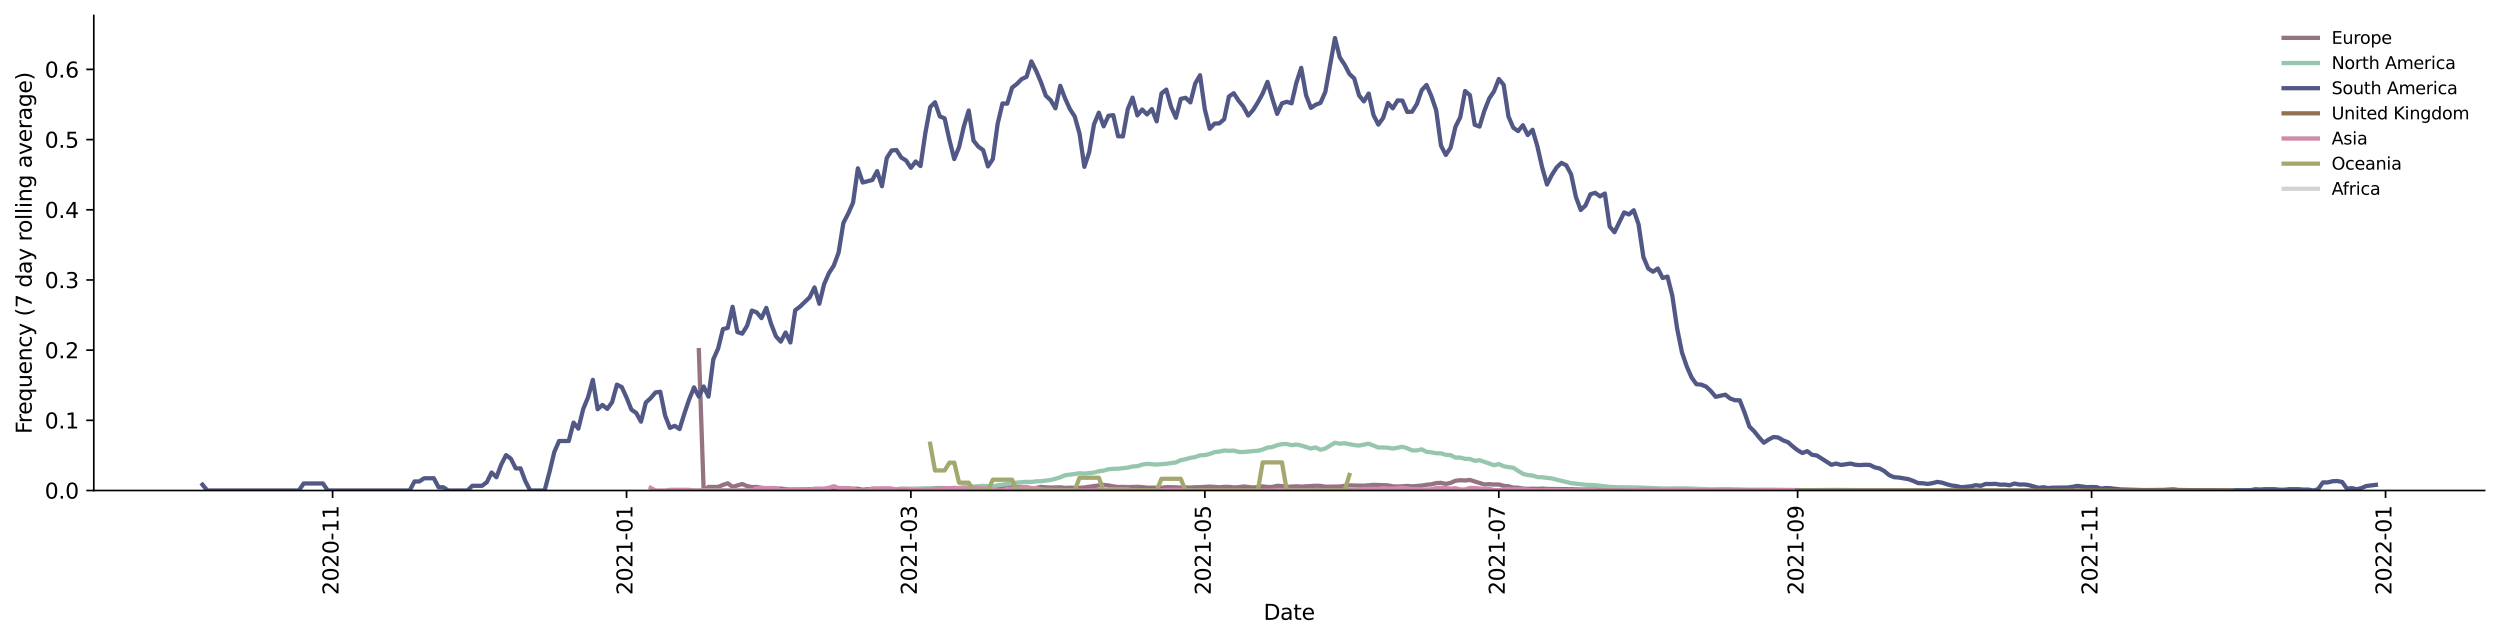 <?xml version="1.0" encoding="utf-8" standalone="no"?>
<!DOCTYPE svg PUBLIC "-//W3C//DTD SVG 1.1//EN"
  "http://www.w3.org/Graphics/SVG/1.1/DTD/svg11.dtd">
<svg height="298.621pt" version="1.1" viewBox="0 0 1166.981 298.621" width="1166.981pt" xmlns="http://www.w3.org/2000/svg" xmlns:xlink="http://www.w3.org/1999/xlink">
 <defs>
  <style type="text/css">*{stroke-linecap:butt;stroke-linejoin:round;}</style>
 </defs>
 <g id="figure_1">
  <g id="patch_1">
   <path d="M 0 298.621 
L 1166.981 298.621 
L 1166.981 0 
L 0 0 
z
" style="fill:#ffffff;"/>
  </g>
  <g id="axes_1">
   <g id="patch_2">
    <path d="M 43.781 228.96 
L 1159.781 228.96 
L 1159.781 7.2 
L 43.781 7.2 
z
" style="fill:#ffffff;"/>
   </g>
   <g id="matplotlib.axis_1">
    <g id="xtick_1">
     <g id="line2d_1">
      <defs>
       <path d="M 0 0 
L 0 3.5 
" id="m715b132fa5" style="stroke:#000000;stroke-width:0.8;"/>
      </defs>
      <g>
       <use style="stroke:#000000;stroke-width:0.8;" x="155.246" xlink:href="#m715b132fa5" y="228.96"/>
      </g>
     </g>
     <g id="text_1">
      <!-- 2020-11 -->
      <g transform="translate(158.006 277.743)rotate(-90)scale(0.1 -0.1)">
       <defs>
        <path d="M 1228 531 
L 3431 531 
L 3431 0 
L 469 0 
L 469 531 
Q 828 903 1448 1529 
Q 2069 2156 2228 2338 
Q 2531 2678 2651 2914 
Q 2772 3150 2772 3378 
Q 2772 3750 2511 3984 
Q 2250 4219 1831 4219 
Q 1534 4219 1204 4116 
Q 875 4013 500 3803 
L 500 4441 
Q 881 4594 1212 4672 
Q 1544 4750 1819 4750 
Q 2544 4750 2975 4387 
Q 3406 4025 3406 3419 
Q 3406 3131 3298 2873 
Q 3191 2616 2906 2266 
Q 2828 2175 2409 1742 
Q 1991 1309 1228 531 
z
" id="DejaVuSans-32" transform="scale(0.016)"/>
        <path d="M 2034 4250 
Q 1547 4250 1301 3770 
Q 1056 3291 1056 2328 
Q 1056 1369 1301 889 
Q 1547 409 2034 409 
Q 2525 409 2770 889 
Q 3016 1369 3016 2328 
Q 3016 3291 2770 3770 
Q 2525 4250 2034 4250 
z
M 2034 4750 
Q 2819 4750 3233 4129 
Q 3647 3509 3647 2328 
Q 3647 1150 3233 529 
Q 2819 -91 2034 -91 
Q 1250 -91 836 529 
Q 422 1150 422 2328 
Q 422 3509 836 4129 
Q 1250 4750 2034 4750 
z
" id="DejaVuSans-30" transform="scale(0.016)"/>
        <path d="M 313 2009 
L 1997 2009 
L 1997 1497 
L 313 1497 
L 313 2009 
z
" id="DejaVuSans-2d" transform="scale(0.016)"/>
        <path d="M 794 531 
L 1825 531 
L 1825 4091 
L 703 3866 
L 703 4441 
L 1819 4666 
L 2450 4666 
L 2450 531 
L 3481 531 
L 3481 0 
L 794 0 
L 794 531 
z
" id="DejaVuSans-31" transform="scale(0.016)"/>
       </defs>
       <use xlink:href="#DejaVuSans-32"/>
       <use x="63.623" xlink:href="#DejaVuSans-30"/>
       <use x="127.246" xlink:href="#DejaVuSans-32"/>
       <use x="190.869" xlink:href="#DejaVuSans-30"/>
       <use x="254.492" xlink:href="#DejaVuSans-2d"/>
       <use x="290.576" xlink:href="#DejaVuSans-31"/>
       <use x="354.199" xlink:href="#DejaVuSans-31"/>
      </g>
     </g>
    </g>
    <g id="xtick_2">
     <g id="line2d_2">
      <g>
       <use style="stroke:#000000;stroke-width:0.8;" x="292.469" xlink:href="#m715b132fa5" y="228.96"/>
      </g>
     </g>
     <g id="text_2">
      <!-- 2021-01 -->
      <g transform="translate(295.228 277.743)rotate(-90)scale(0.1 -0.1)">
       <use xlink:href="#DejaVuSans-32"/>
       <use x="63.623" xlink:href="#DejaVuSans-30"/>
       <use x="127.246" xlink:href="#DejaVuSans-32"/>
       <use x="190.869" xlink:href="#DejaVuSans-31"/>
       <use x="254.492" xlink:href="#DejaVuSans-2d"/>
       <use x="290.576" xlink:href="#DejaVuSans-30"/>
       <use x="354.199" xlink:href="#DejaVuSans-31"/>
      </g>
     </g>
    </g>
    <g id="xtick_3">
     <g id="line2d_3">
      <g>
       <use style="stroke:#000000;stroke-width:0.8;" x="425.192" xlink:href="#m715b132fa5" y="228.96"/>
      </g>
     </g>
     <g id="text_3">
      <!-- 2021-03 -->
      <g transform="translate(427.951 277.743)rotate(-90)scale(0.1 -0.1)">
       <defs>
        <path d="M 2597 2516 
Q 3050 2419 3304 2112 
Q 3559 1806 3559 1356 
Q 3559 666 3084 287 
Q 2609 -91 1734 -91 
Q 1441 -91 1130 -33 
Q 819 25 488 141 
L 488 750 
Q 750 597 1062 519 
Q 1375 441 1716 441 
Q 2309 441 2620 675 
Q 2931 909 2931 1356 
Q 2931 1769 2642 2001 
Q 2353 2234 1838 2234 
L 1294 2234 
L 1294 2753 
L 1863 2753 
Q 2328 2753 2575 2939 
Q 2822 3125 2822 3475 
Q 2822 3834 2567 4026 
Q 2313 4219 1838 4219 
Q 1578 4219 1281 4162 
Q 984 4106 628 3988 
L 628 4550 
Q 988 4650 1302 4700 
Q 1616 4750 1894 4750 
Q 2613 4750 3031 4423 
Q 3450 4097 3450 3541 
Q 3450 3153 3228 2886 
Q 3006 2619 2597 2516 
z
" id="DejaVuSans-33" transform="scale(0.016)"/>
       </defs>
       <use xlink:href="#DejaVuSans-32"/>
       <use x="63.623" xlink:href="#DejaVuSans-30"/>
       <use x="127.246" xlink:href="#DejaVuSans-32"/>
       <use x="190.869" xlink:href="#DejaVuSans-31"/>
       <use x="254.492" xlink:href="#DejaVuSans-2d"/>
       <use x="290.576" xlink:href="#DejaVuSans-30"/>
       <use x="354.199" xlink:href="#DejaVuSans-33"/>
      </g>
     </g>
    </g>
    <g id="xtick_4">
     <g id="line2d_4">
      <g>
       <use style="stroke:#000000;stroke-width:0.8;" x="562.414" xlink:href="#m715b132fa5" y="228.96"/>
      </g>
     </g>
     <g id="text_4">
      <!-- 2021-05 -->
      <g transform="translate(565.174 277.743)rotate(-90)scale(0.1 -0.1)">
       <defs>
        <path d="M 691 4666 
L 3169 4666 
L 3169 4134 
L 1269 4134 
L 1269 2991 
Q 1406 3038 1543 3061 
Q 1681 3084 1819 3084 
Q 2600 3084 3056 2656 
Q 3513 2228 3513 1497 
Q 3513 744 3044 326 
Q 2575 -91 1722 -91 
Q 1428 -91 1123 -41 
Q 819 9 494 109 
L 494 744 
Q 775 591 1075 516 
Q 1375 441 1709 441 
Q 2250 441 2565 725 
Q 2881 1009 2881 1497 
Q 2881 1984 2565 2268 
Q 2250 2553 1709 2553 
Q 1456 2553 1204 2497 
Q 953 2441 691 2322 
L 691 4666 
z
" id="DejaVuSans-35" transform="scale(0.016)"/>
       </defs>
       <use xlink:href="#DejaVuSans-32"/>
       <use x="63.623" xlink:href="#DejaVuSans-30"/>
       <use x="127.246" xlink:href="#DejaVuSans-32"/>
       <use x="190.869" xlink:href="#DejaVuSans-31"/>
       <use x="254.492" xlink:href="#DejaVuSans-2d"/>
       <use x="290.576" xlink:href="#DejaVuSans-30"/>
       <use x="354.199" xlink:href="#DejaVuSans-35"/>
      </g>
     </g>
    </g>
    <g id="xtick_5">
     <g id="line2d_5">
      <g>
       <use style="stroke:#000000;stroke-width:0.8;" x="699.637" xlink:href="#m715b132fa5" y="228.96"/>
      </g>
     </g>
     <g id="text_5">
      <!-- 2021-07 -->
      <g transform="translate(702.396 277.743)rotate(-90)scale(0.1 -0.1)">
       <defs>
        <path d="M 525 4666 
L 3525 4666 
L 3525 4397 
L 1831 0 
L 1172 0 
L 2766 4134 
L 525 4134 
L 525 4666 
z
" id="DejaVuSans-37" transform="scale(0.016)"/>
       </defs>
       <use xlink:href="#DejaVuSans-32"/>
       <use x="63.623" xlink:href="#DejaVuSans-30"/>
       <use x="127.246" xlink:href="#DejaVuSans-32"/>
       <use x="190.869" xlink:href="#DejaVuSans-31"/>
       <use x="254.492" xlink:href="#DejaVuSans-2d"/>
       <use x="290.576" xlink:href="#DejaVuSans-30"/>
       <use x="354.199" xlink:href="#DejaVuSans-37"/>
      </g>
     </g>
    </g>
    <g id="xtick_6">
     <g id="line2d_6">
      <g>
       <use style="stroke:#000000;stroke-width:0.8;" x="839.108" xlink:href="#m715b132fa5" y="228.96"/>
      </g>
     </g>
     <g id="text_6">
      <!-- 2021-09 -->
      <g transform="translate(841.868 277.743)rotate(-90)scale(0.1 -0.1)">
       <defs>
        <path d="M 703 97 
L 703 672 
Q 941 559 1184 500 
Q 1428 441 1663 441 
Q 2288 441 2617 861 
Q 2947 1281 2994 2138 
Q 2813 1869 2534 1725 
Q 2256 1581 1919 1581 
Q 1219 1581 811 2004 
Q 403 2428 403 3163 
Q 403 3881 828 4315 
Q 1253 4750 1959 4750 
Q 2769 4750 3195 4129 
Q 3622 3509 3622 2328 
Q 3622 1225 3098 567 
Q 2575 -91 1691 -91 
Q 1453 -91 1209 -44 
Q 966 3 703 97 
z
M 1959 2075 
Q 2384 2075 2632 2365 
Q 2881 2656 2881 3163 
Q 2881 3666 2632 3958 
Q 2384 4250 1959 4250 
Q 1534 4250 1286 3958 
Q 1038 3666 1038 3163 
Q 1038 2656 1286 2365 
Q 1534 2075 1959 2075 
z
" id="DejaVuSans-39" transform="scale(0.016)"/>
       </defs>
       <use xlink:href="#DejaVuSans-32"/>
       <use x="63.623" xlink:href="#DejaVuSans-30"/>
       <use x="127.246" xlink:href="#DejaVuSans-32"/>
       <use x="190.869" xlink:href="#DejaVuSans-31"/>
       <use x="254.492" xlink:href="#DejaVuSans-2d"/>
       <use x="290.576" xlink:href="#DejaVuSans-30"/>
       <use x="354.199" xlink:href="#DejaVuSans-39"/>
      </g>
     </g>
    </g>
    <g id="xtick_7">
     <g id="line2d_7">
      <g>
       <use style="stroke:#000000;stroke-width:0.8;" x="976.331" xlink:href="#m715b132fa5" y="228.96"/>
      </g>
     </g>
     <g id="text_7">
      <!-- 2021-11 -->
      <g transform="translate(979.09 277.743)rotate(-90)scale(0.1 -0.1)">
       <use xlink:href="#DejaVuSans-32"/>
       <use x="63.623" xlink:href="#DejaVuSans-30"/>
       <use x="127.246" xlink:href="#DejaVuSans-32"/>
       <use x="190.869" xlink:href="#DejaVuSans-31"/>
       <use x="254.492" xlink:href="#DejaVuSans-2d"/>
       <use x="290.576" xlink:href="#DejaVuSans-31"/>
       <use x="354.199" xlink:href="#DejaVuSans-31"/>
      </g>
     </g>
    </g>
    <g id="xtick_8">
     <g id="line2d_8">
      <g>
       <use style="stroke:#000000;stroke-width:0.8;" x="1113.553" xlink:href="#m715b132fa5" y="228.96"/>
      </g>
     </g>
     <g id="text_8">
      <!-- 2022-01 -->
      <g transform="translate(1116.312 277.743)rotate(-90)scale(0.1 -0.1)">
       <use xlink:href="#DejaVuSans-32"/>
       <use x="63.623" xlink:href="#DejaVuSans-30"/>
       <use x="127.246" xlink:href="#DejaVuSans-32"/>
       <use x="190.869" xlink:href="#DejaVuSans-32"/>
       <use x="254.492" xlink:href="#DejaVuSans-2d"/>
       <use x="290.576" xlink:href="#DejaVuSans-30"/>
       <use x="354.199" xlink:href="#DejaVuSans-31"/>
      </g>
     </g>
    </g>
    <g id="text_9">
     <!-- Date -->
     <g transform="translate(589.83 289.341)scale(0.1 -0.1)">
      <defs>
       <path d="M 1259 4147 
L 1259 519 
L 2022 519 
Q 2988 519 3436 956 
Q 3884 1394 3884 2338 
Q 3884 3275 3436 3711 
Q 2988 4147 2022 4147 
L 1259 4147 
z
M 628 4666 
L 1925 4666 
Q 3281 4666 3915 4102 
Q 4550 3538 4550 2338 
Q 4550 1131 3912 565 
Q 3275 0 1925 0 
L 628 0 
L 628 4666 
z
" id="DejaVuSans-44" transform="scale(0.016)"/>
       <path d="M 2194 1759 
Q 1497 1759 1228 1600 
Q 959 1441 959 1056 
Q 959 750 1161 570 
Q 1363 391 1709 391 
Q 2188 391 2477 730 
Q 2766 1069 2766 1631 
L 2766 1759 
L 2194 1759 
z
M 3341 1997 
L 3341 0 
L 2766 0 
L 2766 531 
Q 2569 213 2275 61 
Q 1981 -91 1556 -91 
Q 1019 -91 701 211 
Q 384 513 384 1019 
Q 384 1609 779 1909 
Q 1175 2209 1959 2209 
L 2766 2209 
L 2766 2266 
Q 2766 2663 2505 2880 
Q 2244 3097 1772 3097 
Q 1472 3097 1187 3025 
Q 903 2953 641 2809 
L 641 3341 
Q 956 3463 1253 3523 
Q 1550 3584 1831 3584 
Q 2591 3584 2966 3190 
Q 3341 2797 3341 1997 
z
" id="DejaVuSans-61" transform="scale(0.016)"/>
       <path d="M 1172 4494 
L 1172 3500 
L 2356 3500 
L 2356 3053 
L 1172 3053 
L 1172 1153 
Q 1172 725 1289 603 
Q 1406 481 1766 481 
L 2356 481 
L 2356 0 
L 1766 0 
Q 1100 0 847 248 
Q 594 497 594 1153 
L 594 3053 
L 172 3053 
L 172 3500 
L 594 3500 
L 594 4494 
L 1172 4494 
z
" id="DejaVuSans-74" transform="scale(0.016)"/>
       <path d="M 3597 1894 
L 3597 1613 
L 953 1613 
Q 991 1019 1311 708 
Q 1631 397 2203 397 
Q 2534 397 2845 478 
Q 3156 559 3463 722 
L 3463 178 
Q 3153 47 2828 -22 
Q 2503 -91 2169 -91 
Q 1331 -91 842 396 
Q 353 884 353 1716 
Q 353 2575 817 3079 
Q 1281 3584 2069 3584 
Q 2775 3584 3186 3129 
Q 3597 2675 3597 1894 
z
M 3022 2063 
Q 3016 2534 2758 2815 
Q 2500 3097 2075 3097 
Q 1594 3097 1305 2825 
Q 1016 2553 972 2059 
L 3022 2063 
z
" id="DejaVuSans-65" transform="scale(0.016)"/>
      </defs>
      <use xlink:href="#DejaVuSans-44"/>
      <use x="77.002" xlink:href="#DejaVuSans-61"/>
      <use x="138.281" xlink:href="#DejaVuSans-74"/>
      <use x="177.49" xlink:href="#DejaVuSans-65"/>
     </g>
    </g>
   </g>
   <g id="matplotlib.axis_2">
    <g id="ytick_1">
     <g id="line2d_9">
      <defs>
       <path d="M 0 0 
L -3.5 0 
" id="med31a72d60" style="stroke:#000000;stroke-width:0.8;"/>
      </defs>
      <g>
       <use style="stroke:#000000;stroke-width:0.8;" x="43.781" xlink:href="#med31a72d60" y="228.96"/>
      </g>
     </g>
     <g id="text_10">
      <!-- 0.0 -->
      <g transform="translate(20.878 232.759)scale(0.1 -0.1)">
       <defs>
        <path d="M 684 794 
L 1344 794 
L 1344 0 
L 684 0 
L 684 794 
z
" id="DejaVuSans-2e" transform="scale(0.016)"/>
       </defs>
       <use xlink:href="#DejaVuSans-30"/>
       <use x="63.623" xlink:href="#DejaVuSans-2e"/>
       <use x="95.41" xlink:href="#DejaVuSans-30"/>
      </g>
     </g>
    </g>
    <g id="ytick_2">
     <g id="line2d_10">
      <g>
       <use style="stroke:#000000;stroke-width:0.8;" x="43.781" xlink:href="#med31a72d60" y="196.201"/>
      </g>
     </g>
     <g id="text_11">
      <!-- 0.1 -->
      <g transform="translate(20.878 200)scale(0.1 -0.1)">
       <use xlink:href="#DejaVuSans-30"/>
       <use x="63.623" xlink:href="#DejaVuSans-2e"/>
       <use x="95.41" xlink:href="#DejaVuSans-31"/>
      </g>
     </g>
    </g>
    <g id="ytick_3">
     <g id="line2d_11">
      <g>
       <use style="stroke:#000000;stroke-width:0.8;" x="43.781" xlink:href="#med31a72d60" y="163.442"/>
      </g>
     </g>
     <g id="text_12">
      <!-- 0.2 -->
      <g transform="translate(20.878 167.241)scale(0.1 -0.1)">
       <use xlink:href="#DejaVuSans-30"/>
       <use x="63.623" xlink:href="#DejaVuSans-2e"/>
       <use x="95.41" xlink:href="#DejaVuSans-32"/>
      </g>
     </g>
    </g>
    <g id="ytick_4">
     <g id="line2d_12">
      <g>
       <use style="stroke:#000000;stroke-width:0.8;" x="43.781" xlink:href="#med31a72d60" y="130.683"/>
      </g>
     </g>
     <g id="text_13">
      <!-- 0.3 -->
      <g transform="translate(20.878 134.482)scale(0.1 -0.1)">
       <use xlink:href="#DejaVuSans-30"/>
       <use x="63.623" xlink:href="#DejaVuSans-2e"/>
       <use x="95.41" xlink:href="#DejaVuSans-33"/>
      </g>
     </g>
    </g>
    <g id="ytick_5">
     <g id="line2d_13">
      <g>
       <use style="stroke:#000000;stroke-width:0.8;" x="43.781" xlink:href="#med31a72d60" y="97.924"/>
      </g>
     </g>
     <g id="text_14">
      <!-- 0.4 -->
      <g transform="translate(20.878 101.723)scale(0.1 -0.1)">
       <defs>
        <path d="M 2419 4116 
L 825 1625 
L 2419 1625 
L 2419 4116 
z
M 2253 4666 
L 3047 4666 
L 3047 1625 
L 3713 1625 
L 3713 1100 
L 3047 1100 
L 3047 0 
L 2419 0 
L 2419 1100 
L 313 1100 
L 313 1709 
L 2253 4666 
z
" id="DejaVuSans-34" transform="scale(0.016)"/>
       </defs>
       <use xlink:href="#DejaVuSans-30"/>
       <use x="63.623" xlink:href="#DejaVuSans-2e"/>
       <use x="95.41" xlink:href="#DejaVuSans-34"/>
      </g>
     </g>
    </g>
    <g id="ytick_6">
     <g id="line2d_14">
      <g>
       <use style="stroke:#000000;stroke-width:0.8;" x="43.781" xlink:href="#med31a72d60" y="65.165"/>
      </g>
     </g>
     <g id="text_15">
      <!-- 0.5 -->
      <g transform="translate(20.878 68.964)scale(0.1 -0.1)">
       <use xlink:href="#DejaVuSans-30"/>
       <use x="63.623" xlink:href="#DejaVuSans-2e"/>
       <use x="95.41" xlink:href="#DejaVuSans-35"/>
      </g>
     </g>
    </g>
    <g id="ytick_7">
     <g id="line2d_15">
      <g>
       <use style="stroke:#000000;stroke-width:0.8;" x="43.781" xlink:href="#med31a72d60" y="32.406"/>
      </g>
     </g>
     <g id="text_16">
      <!-- 0.6 -->
      <g transform="translate(20.878 36.205)scale(0.1 -0.1)">
       <defs>
        <path d="M 2113 2584 
Q 1688 2584 1439 2293 
Q 1191 2003 1191 1497 
Q 1191 994 1439 701 
Q 1688 409 2113 409 
Q 2538 409 2786 701 
Q 3034 994 3034 1497 
Q 3034 2003 2786 2293 
Q 2538 2584 2113 2584 
z
M 3366 4563 
L 3366 3988 
Q 3128 4100 2886 4159 
Q 2644 4219 2406 4219 
Q 1781 4219 1451 3797 
Q 1122 3375 1075 2522 
Q 1259 2794 1537 2939 
Q 1816 3084 2150 3084 
Q 2853 3084 3261 2657 
Q 3669 2231 3669 1497 
Q 3669 778 3244 343 
Q 2819 -91 2113 -91 
Q 1303 -91 875 529 
Q 447 1150 447 2328 
Q 447 3434 972 4092 
Q 1497 4750 2381 4750 
Q 2619 4750 2861 4703 
Q 3103 4656 3366 4563 
z
" id="DejaVuSans-36" transform="scale(0.016)"/>
       </defs>
       <use xlink:href="#DejaVuSans-30"/>
       <use x="63.623" xlink:href="#DejaVuSans-2e"/>
       <use x="95.41" xlink:href="#DejaVuSans-36"/>
      </g>
     </g>
    </g>
    <g id="text_17">
     <!-- Frequency (7 day rolling average) -->
     <g transform="translate(14.798 202.529)rotate(-90)scale(0.1 -0.1)">
      <defs>
       <path d="M 628 4666 
L 3309 4666 
L 3309 4134 
L 1259 4134 
L 1259 2759 
L 3109 2759 
L 3109 2228 
L 1259 2228 
L 1259 0 
L 628 0 
L 628 4666 
z
" id="DejaVuSans-46" transform="scale(0.016)"/>
       <path d="M 2631 2963 
Q 2534 3019 2420 3045 
Q 2306 3072 2169 3072 
Q 1681 3072 1420 2755 
Q 1159 2438 1159 1844 
L 1159 0 
L 581 0 
L 581 3500 
L 1159 3500 
L 1159 2956 
Q 1341 3275 1631 3429 
Q 1922 3584 2338 3584 
Q 2397 3584 2469 3576 
Q 2541 3569 2628 3553 
L 2631 2963 
z
" id="DejaVuSans-72" transform="scale(0.016)"/>
       <path d="M 947 1747 
Q 947 1113 1208 752 
Q 1469 391 1925 391 
Q 2381 391 2643 752 
Q 2906 1113 2906 1747 
Q 2906 2381 2643 2742 
Q 2381 3103 1925 3103 
Q 1469 3103 1208 2742 
Q 947 2381 947 1747 
z
M 2906 525 
Q 2725 213 2448 61 
Q 2172 -91 1784 -91 
Q 1150 -91 751 415 
Q 353 922 353 1747 
Q 353 2572 751 3078 
Q 1150 3584 1784 3584 
Q 2172 3584 2448 3432 
Q 2725 3281 2906 2969 
L 2906 3500 
L 3481 3500 
L 3481 -1331 
L 2906 -1331 
L 2906 525 
z
" id="DejaVuSans-71" transform="scale(0.016)"/>
       <path d="M 544 1381 
L 544 3500 
L 1119 3500 
L 1119 1403 
Q 1119 906 1312 657 
Q 1506 409 1894 409 
Q 2359 409 2629 706 
Q 2900 1003 2900 1516 
L 2900 3500 
L 3475 3500 
L 3475 0 
L 2900 0 
L 2900 538 
Q 2691 219 2414 64 
Q 2138 -91 1772 -91 
Q 1169 -91 856 284 
Q 544 659 544 1381 
z
M 1991 3584 
L 1991 3584 
z
" id="DejaVuSans-75" transform="scale(0.016)"/>
       <path d="M 3513 2113 
L 3513 0 
L 2938 0 
L 2938 2094 
Q 2938 2591 2744 2837 
Q 2550 3084 2163 3084 
Q 1697 3084 1428 2787 
Q 1159 2491 1159 1978 
L 1159 0 
L 581 0 
L 581 3500 
L 1159 3500 
L 1159 2956 
Q 1366 3272 1645 3428 
Q 1925 3584 2291 3584 
Q 2894 3584 3203 3211 
Q 3513 2838 3513 2113 
z
" id="DejaVuSans-6e" transform="scale(0.016)"/>
       <path d="M 3122 3366 
L 3122 2828 
Q 2878 2963 2633 3030 
Q 2388 3097 2138 3097 
Q 1578 3097 1268 2742 
Q 959 2388 959 1747 
Q 959 1106 1268 751 
Q 1578 397 2138 397 
Q 2388 397 2633 464 
Q 2878 531 3122 666 
L 3122 134 
Q 2881 22 2623 -34 
Q 2366 -91 2075 -91 
Q 1284 -91 818 406 
Q 353 903 353 1747 
Q 353 2603 823 3093 
Q 1294 3584 2113 3584 
Q 2378 3584 2631 3529 
Q 2884 3475 3122 3366 
z
" id="DejaVuSans-63" transform="scale(0.016)"/>
       <path d="M 2059 -325 
Q 1816 -950 1584 -1140 
Q 1353 -1331 966 -1331 
L 506 -1331 
L 506 -850 
L 844 -850 
Q 1081 -850 1212 -737 
Q 1344 -625 1503 -206 
L 1606 56 
L 191 3500 
L 800 3500 
L 1894 763 
L 2988 3500 
L 3597 3500 
L 2059 -325 
z
" id="DejaVuSans-79" transform="scale(0.016)"/>
       <path id="DejaVuSans-20" transform="scale(0.016)"/>
       <path d="M 1984 4856 
Q 1566 4138 1362 3434 
Q 1159 2731 1159 2009 
Q 1159 1288 1364 580 
Q 1569 -128 1984 -844 
L 1484 -844 
Q 1016 -109 783 600 
Q 550 1309 550 2009 
Q 550 2706 781 3412 
Q 1013 4119 1484 4856 
L 1984 4856 
z
" id="DejaVuSans-28" transform="scale(0.016)"/>
       <path d="M 2906 2969 
L 2906 4863 
L 3481 4863 
L 3481 0 
L 2906 0 
L 2906 525 
Q 2725 213 2448 61 
Q 2172 -91 1784 -91 
Q 1150 -91 751 415 
Q 353 922 353 1747 
Q 353 2572 751 3078 
Q 1150 3584 1784 3584 
Q 2172 3584 2448 3432 
Q 2725 3281 2906 2969 
z
M 947 1747 
Q 947 1113 1208 752 
Q 1469 391 1925 391 
Q 2381 391 2643 752 
Q 2906 1113 2906 1747 
Q 2906 2381 2643 2742 
Q 2381 3103 1925 3103 
Q 1469 3103 1208 2742 
Q 947 2381 947 1747 
z
" id="DejaVuSans-64" transform="scale(0.016)"/>
       <path d="M 1959 3097 
Q 1497 3097 1228 2736 
Q 959 2375 959 1747 
Q 959 1119 1226 758 
Q 1494 397 1959 397 
Q 2419 397 2687 759 
Q 2956 1122 2956 1747 
Q 2956 2369 2687 2733 
Q 2419 3097 1959 3097 
z
M 1959 3584 
Q 2709 3584 3137 3096 
Q 3566 2609 3566 1747 
Q 3566 888 3137 398 
Q 2709 -91 1959 -91 
Q 1206 -91 779 398 
Q 353 888 353 1747 
Q 353 2609 779 3096 
Q 1206 3584 1959 3584 
z
" id="DejaVuSans-6f" transform="scale(0.016)"/>
       <path d="M 603 4863 
L 1178 4863 
L 1178 0 
L 603 0 
L 603 4863 
z
" id="DejaVuSans-6c" transform="scale(0.016)"/>
       <path d="M 603 3500 
L 1178 3500 
L 1178 0 
L 603 0 
L 603 3500 
z
M 603 4863 
L 1178 4863 
L 1178 4134 
L 603 4134 
L 603 4863 
z
" id="DejaVuSans-69" transform="scale(0.016)"/>
       <path d="M 2906 1791 
Q 2906 2416 2648 2759 
Q 2391 3103 1925 3103 
Q 1463 3103 1205 2759 
Q 947 2416 947 1791 
Q 947 1169 1205 825 
Q 1463 481 1925 481 
Q 2391 481 2648 825 
Q 2906 1169 2906 1791 
z
M 3481 434 
Q 3481 -459 3084 -895 
Q 2688 -1331 1869 -1331 
Q 1566 -1331 1297 -1286 
Q 1028 -1241 775 -1147 
L 775 -588 
Q 1028 -725 1275 -790 
Q 1522 -856 1778 -856 
Q 2344 -856 2625 -561 
Q 2906 -266 2906 331 
L 2906 616 
Q 2728 306 2450 153 
Q 2172 0 1784 0 
Q 1141 0 747 490 
Q 353 981 353 1791 
Q 353 2603 747 3093 
Q 1141 3584 1784 3584 
Q 2172 3584 2450 3431 
Q 2728 3278 2906 2969 
L 2906 3500 
L 3481 3500 
L 3481 434 
z
" id="DejaVuSans-67" transform="scale(0.016)"/>
       <path d="M 191 3500 
L 800 3500 
L 1894 563 
L 2988 3500 
L 3597 3500 
L 2284 0 
L 1503 0 
L 191 3500 
z
" id="DejaVuSans-76" transform="scale(0.016)"/>
       <path d="M 513 4856 
L 1013 4856 
Q 1481 4119 1714 3412 
Q 1947 2706 1947 2009 
Q 1947 1309 1714 600 
Q 1481 -109 1013 -844 
L 513 -844 
Q 928 -128 1133 580 
Q 1338 1288 1338 2009 
Q 1338 2731 1133 3434 
Q 928 4138 513 4856 
z
" id="DejaVuSans-29" transform="scale(0.016)"/>
      </defs>
      <use xlink:href="#DejaVuSans-46"/>
      <use x="50.27" xlink:href="#DejaVuSans-72"/>
      <use x="89.133" xlink:href="#DejaVuSans-65"/>
      <use x="150.656" xlink:href="#DejaVuSans-71"/>
      <use x="214.133" xlink:href="#DejaVuSans-75"/>
      <use x="277.512" xlink:href="#DejaVuSans-65"/>
      <use x="339.035" xlink:href="#DejaVuSans-6e"/>
      <use x="402.414" xlink:href="#DejaVuSans-63"/>
      <use x="457.395" xlink:href="#DejaVuSans-79"/>
      <use x="516.574" xlink:href="#DejaVuSans-20"/>
      <use x="548.361" xlink:href="#DejaVuSans-28"/>
      <use x="587.375" xlink:href="#DejaVuSans-37"/>
      <use x="650.998" xlink:href="#DejaVuSans-20"/>
      <use x="682.785" xlink:href="#DejaVuSans-64"/>
      <use x="746.262" xlink:href="#DejaVuSans-61"/>
      <use x="807.541" xlink:href="#DejaVuSans-79"/>
      <use x="866.721" xlink:href="#DejaVuSans-20"/>
      <use x="898.508" xlink:href="#DejaVuSans-72"/>
      <use x="937.371" xlink:href="#DejaVuSans-6f"/>
      <use x="998.553" xlink:href="#DejaVuSans-6c"/>
      <use x="1026.336" xlink:href="#DejaVuSans-6c"/>
      <use x="1054.119" xlink:href="#DejaVuSans-69"/>
      <use x="1081.902" xlink:href="#DejaVuSans-6e"/>
      <use x="1145.281" xlink:href="#DejaVuSans-67"/>
      <use x="1208.758" xlink:href="#DejaVuSans-20"/>
      <use x="1240.545" xlink:href="#DejaVuSans-61"/>
      <use x="1301.824" xlink:href="#DejaVuSans-76"/>
      <use x="1361.004" xlink:href="#DejaVuSans-65"/>
      <use x="1422.527" xlink:href="#DejaVuSans-72"/>
      <use x="1463.641" xlink:href="#DejaVuSans-61"/>
      <use x="1524.92" xlink:href="#DejaVuSans-67"/>
      <use x="1588.396" xlink:href="#DejaVuSans-65"/>
      <use x="1649.92" xlink:href="#DejaVuSans-29"/>
     </g>
    </g>
   </g>
   <g id="line2d_16">
    <path clip-path="url(#p8ebf2671f5)" d="M 326.212 163.442 
L 328.461 228.96 
L 330.711 227.294 
L 335.21 227.294 
L 337.46 226.352 
L 339.709 225.598 
L 341.959 227.264 
L 346.458 225.943 
L 348.707 226.886 
L 350.957 227.368 
L 353.206 227.301 
L 355.456 227.724 
L 357.705 228.012 
L 359.955 227.879 
L 362.205 228.095 
L 364.454 228.064 
L 368.953 228.541 
L 380.201 228.394 
L 384.7 228.508 
L 386.95 228.405 
L 389.199 228.549 
L 391.449 228.111 
L 395.948 228.205 
L 400.447 228.122 
L 402.696 228.58 
L 404.946 228.36 
L 413.944 228.222 
L 418.443 228.35 
L 420.693 228.148 
L 429.691 228.245 
L 434.19 228.261 
L 436.44 227.835 
L 440.939 227.824 
L 443.188 227.969 
L 445.438 227.959 
L 447.687 228.298 
L 449.937 228.292 
L 454.436 227.991 
L 461.185 227.936 
L 463.434 228.134 
L 465.684 228.016 
L 467.933 227.539 
L 472.432 227.349 
L 476.931 227.31 
L 481.431 227.953 
L 483.68 227.779 
L 485.93 227.283 
L 488.179 227.496 
L 490.429 227.589 
L 494.928 227.477 
L 497.177 227.751 
L 499.427 227.649 
L 503.926 227.725 
L 506.176 227.53 
L 512.924 226.594 
L 515.174 226.352 
L 517.423 226.599 
L 519.673 227.049 
L 521.922 227.325 
L 524.172 227.282 
L 526.421 227.371 
L 530.921 227.27 
L 533.17 227.38 
L 535.42 227.635 
L 542.168 227.678 
L 544.418 227.384 
L 548.917 227.47 
L 551.166 227.619 
L 553.416 227.5 
L 555.666 227.61 
L 557.915 227.447 
L 560.165 227.41 
L 564.664 227.137 
L 569.163 227.458 
L 571.412 227.281 
L 573.662 227.264 
L 575.911 227.534 
L 578.161 227.421 
L 580.411 227.089 
L 584.91 227.544 
L 587.159 227.39 
L 589.409 227.024 
L 591.658 227.332 
L 593.908 227.311 
L 596.157 226.76 
L 598.407 226.889 
L 600.656 227.268 
L 605.156 226.992 
L 607.405 227.151 
L 614.154 226.752 
L 616.403 226.794 
L 618.653 227.19 
L 625.401 227.113 
L 627.651 226.782 
L 629.901 226.58 
L 636.649 226.724 
L 641.148 226.322 
L 647.897 226.57 
L 650.146 227.012 
L 652.396 227.133 
L 656.895 226.818 
L 659.145 227.005 
L 663.644 226.675 
L 665.893 226.286 
L 668.143 226.086 
L 670.392 225.504 
L 672.642 225.393 
L 674.892 225.88 
L 677.141 225.412 
L 679.391 224.415 
L 681.64 224.167 
L 683.89 224.282 
L 686.139 224.041 
L 692.888 226.158 
L 695.137 225.99 
L 697.387 226.174 
L 699.637 226.134 
L 701.886 226.798 
L 704.136 226.985 
L 706.385 227.598 
L 708.635 227.663 
L 710.884 228.037 
L 713.134 228.234 
L 715.383 228.122 
L 717.633 228.186 
L 719.882 228.06 
L 722.132 228.24 
L 735.629 228.386 
L 737.879 228.524 
L 746.877 228.434 
L 753.626 228.67 
L 755.875 228.578 
L 760.374 228.562 
L 764.873 228.51 
L 767.123 228.536 
L 769.372 228.445 
L 773.872 228.572 
L 778.371 228.713 
L 780.62 228.847 
L 785.119 228.864 
L 796.367 228.91 
L 818.862 228.919 
L 834.609 228.915 
L 857.105 228.932 
L 870.602 228.95 
L 913.343 228.946 
L 913.343 228.946 
" style="fill:none;stroke:#947383;stroke-linecap:square;stroke-width:2;"/>
   </g>
   <g id="line2d_17">
    <path clip-path="url(#p8ebf2671f5)" d="M 319.463 228.876 
L 326.212 228.96 
L 330.711 228.867 
L 337.46 228.808 
L 341.959 228.901 
L 350.957 228.936 
L 359.955 228.911 
L 368.953 228.937 
L 384.7 228.775 
L 391.449 228.862 
L 395.948 228.825 
L 411.695 228.732 
L 416.194 228.481 
L 425.192 228.402 
L 429.691 228.011 
L 436.44 227.96 
L 440.939 228.136 
L 443.188 227.999 
L 445.438 228.017 
L 449.937 227.439 
L 452.186 227.036 
L 454.436 227.121 
L 458.935 226.781 
L 463.434 227.092 
L 465.684 226.541 
L 472.432 225.621 
L 474.682 225.274 
L 479.181 224.921 
L 481.431 224.971 
L 483.68 224.688 
L 485.93 224.613 
L 490.429 224.065 
L 492.678 223.498 
L 494.928 222.781 
L 497.177 221.83 
L 501.676 221.259 
L 503.926 220.906 
L 506.176 221.058 
L 510.675 220.578 
L 512.924 219.998 
L 515.174 219.659 
L 517.423 219.034 
L 519.673 218.836 
L 521.922 218.799 
L 526.421 218.282 
L 528.671 217.752 
L 530.921 217.604 
L 533.17 216.889 
L 535.42 216.521 
L 539.919 216.85 
L 544.418 216.488 
L 548.917 215.845 
L 551.166 214.808 
L 553.416 214.344 
L 555.666 213.701 
L 557.915 213.349 
L 560.165 212.524 
L 562.414 212.447 
L 564.664 211.902 
L 566.913 211.057 
L 569.163 210.814 
L 571.412 210.283 
L 573.662 210.438 
L 575.911 210.333 
L 578.161 210.945 
L 580.411 210.998 
L 584.91 210.569 
L 587.159 210.407 
L 589.409 209.863 
L 591.658 208.929 
L 593.908 208.668 
L 596.157 207.818 
L 598.407 207.33 
L 600.656 207.271 
L 602.906 207.81 
L 605.156 207.483 
L 607.405 207.948 
L 611.904 209.366 
L 614.154 208.839 
L 616.403 209.956 
L 618.653 209.339 
L 623.152 206.648 
L 625.401 207.124 
L 627.651 206.907 
L 632.15 207.763 
L 634.4 207.997 
L 638.899 207.101 
L 643.398 208.884 
L 645.647 208.868 
L 647.897 208.994 
L 650.146 209.395 
L 654.646 208.552 
L 656.895 209.226 
L 659.145 210.231 
L 661.394 210.289 
L 663.644 209.735 
L 665.893 210.917 
L 668.143 211.155 
L 670.392 211.561 
L 672.642 211.591 
L 674.892 212.319 
L 677.141 212.44 
L 679.391 213.605 
L 681.64 213.592 
L 683.89 214.183 
L 686.139 214.239 
L 688.389 215.083 
L 690.638 214.829 
L 695.137 216.35 
L 697.387 217.182 
L 699.637 216.621 
L 701.886 217.625 
L 704.136 218.06 
L 706.385 218.325 
L 708.635 219.811 
L 710.884 221.15 
L 713.134 221.768 
L 715.383 221.983 
L 717.633 222.682 
L 719.882 222.781 
L 724.382 223.329 
L 728.881 224.465 
L 733.38 225.525 
L 740.128 226.281 
L 744.627 226.47 
L 751.376 227.295 
L 755.875 227.463 
L 760.374 227.483 
L 764.873 227.569 
L 776.121 228.017 
L 787.369 227.971 
L 798.617 228.43 
L 805.365 228.302 
L 816.613 228.575 
L 827.861 228.584 
L 843.607 228.806 
L 857.105 228.677 
L 872.852 228.847 
L 881.85 228.861 
L 890.848 228.939 
L 1061.814 228.953 
L 1061.814 228.953 
" style="fill:none;stroke:#96c6ad;stroke-linecap:square;stroke-width:2;"/>
   </g>
   <g id="line2d_18">
    <path clip-path="url(#p8ebf2671f5)" d="M 94.509 226.23 
L 96.758 228.96 
L 139.499 228.96 
L 141.749 225.684 
L 150.747 225.684 
L 152.997 228.96 
L 191.239 228.96 
L 193.489 224.733 
L 195.738 224.733 
L 197.988 223.244 
L 202.487 223.244 
L 204.736 227.471 
L 206.986 227.471 
L 209.235 228.96 
L 218.234 228.96 
L 220.483 226.776 
L 224.982 226.776 
L 227.232 225.096 
L 229.481 220.578 
L 231.731 222.762 
L 233.98 216.805 
L 236.23 212.437 
L 238.479 214.117 
L 240.729 218.636 
L 242.979 218.636 
L 245.228 224.592 
L 247.478 228.96 
L 254.226 228.96 
L 256.476 220.414 
L 258.725 211.054 
L 260.975 205.855 
L 265.474 205.855 
L 267.724 197.265 
L 269.973 200.073 
L 272.223 190.978 
L 274.472 185.518 
L 276.722 177.328 
L 278.971 191.015 
L 281.221 189.021 
L 283.47 190.868 
L 285.72 187.748 
L 287.97 179.558 
L 290.219 180.667 
L 292.469 185.572 
L 294.718 191.196 
L 296.968 192.756 
L 299.217 196.81 
L 301.467 187.9 
L 303.716 185.842 
L 305.966 183.195 
L 308.215 182.88 
L 310.465 193.946 
L 312.715 199.736 
L 314.964 198.779 
L 317.214 200.276 
L 319.463 193.05 
L 321.713 186.417 
L 323.962 180.834 
L 326.212 185.12 
L 328.461 180.415 
L 330.711 185.147 
L 332.96 167.762 
L 335.21 162.694 
L 337.46 153.634 
L 339.709 153.046 
L 341.959 143.218 
L 344.208 155.007 
L 346.458 155.736 
L 348.707 152.136 
L 350.957 144.985 
L 353.206 145.804 
L 355.456 148.493 
L 357.705 143.716 
L 359.955 151.236 
L 362.205 157.002 
L 364.454 159.459 
L 366.704 155.214 
L 368.953 159.855 
L 371.203 144.825 
L 373.452 143.1 
L 377.951 138.78 
L 380.201 134.171 
L 382.45 141.799 
L 384.7 132.637 
L 386.95 127.476 
L 389.199 123.994 
L 391.449 117.913 
L 393.698 104.01 
L 395.948 99.703 
L 398.197 94.565 
L 400.447 78.569 
L 402.696 85.192 
L 407.195 84.023 
L 409.445 79.892 
L 411.695 86.923 
L 413.944 73.749 
L 416.194 70.236 
L 418.443 70.022 
L 420.693 73.523 
L 422.942 74.903 
L 425.192 78.325 
L 427.441 75.395 
L 429.691 77.488 
L 431.94 62.161 
L 434.19 50.005 
L 436.44 47.738 
L 438.689 54.307 
L 440.939 55.247 
L 443.188 65.323 
L 445.438 74.237 
L 447.687 68.674 
L 449.937 58.953 
L 452.186 51.585 
L 454.436 65.675 
L 456.686 68.446 
L 458.935 70.076 
L 461.185 77.687 
L 463.434 74.255 
L 465.684 57.853 
L 467.933 48.305 
L 470.183 48.386 
L 472.432 40.91 
L 474.682 39.167 
L 476.931 36.91 
L 479.181 35.858 
L 481.431 28.656 
L 483.68 33.071 
L 485.93 38.436 
L 488.179 44.672 
L 490.429 46.762 
L 492.678 50.574 
L 494.928 40.052 
L 497.177 45.953 
L 499.427 50.926 
L 501.676 54.379 
L 503.926 62.414 
L 506.176 77.87 
L 508.425 71.074 
L 510.675 58.029 
L 512.924 52.611 
L 515.174 58.964 
L 517.423 54.051 
L 519.673 53.762 
L 521.922 63.61 
L 524.172 63.665 
L 526.421 51.011 
L 528.671 45.582 
L 530.921 53.842 
L 533.17 51.135 
L 535.42 53.406 
L 537.669 50.923 
L 539.919 56.632 
L 542.168 43.623 
L 544.418 41.825 
L 546.667 49.899 
L 548.917 54.97 
L 551.166 46.163 
L 553.416 45.644 
L 555.666 47.805 
L 557.915 38.983 
L 560.165 35.113 
L 562.414 51.125 
L 564.664 60.119 
L 566.913 57.699 
L 569.163 57.584 
L 571.412 55.668 
L 573.662 45.038 
L 575.911 43.529 
L 578.161 46.962 
L 580.411 49.753 
L 582.66 53.942 
L 584.91 51.383 
L 587.159 47.759 
L 589.409 43.666 
L 591.658 38.217 
L 593.908 45.993 
L 596.157 53.156 
L 598.407 48.228 
L 600.656 47.524 
L 602.906 48.209 
L 605.156 38.527 
L 607.405 31.683 
L 609.655 44.448 
L 611.904 50.355 
L 614.154 48.892 
L 616.403 48.013 
L 618.653 42.863 
L 623.152 17.76 
L 625.401 26.808 
L 627.651 30.183 
L 629.901 34.508 
L 632.15 36.643 
L 634.4 44.536 
L 636.649 47.32 
L 638.899 43.676 
L 641.148 53.744 
L 643.398 58.154 
L 645.647 55.037 
L 647.897 48.067 
L 650.146 50.565 
L 652.396 46.878 
L 654.646 46.968 
L 656.895 52.267 
L 659.145 52.147 
L 661.394 48.511 
L 663.644 42.082 
L 665.893 39.673 
L 668.143 44.855 
L 670.392 51.461 
L 672.642 67.985 
L 674.892 72.308 
L 677.141 68.899 
L 679.391 59.22 
L 681.64 54.702 
L 683.89 42.489 
L 686.139 44.427 
L 688.389 58.235 
L 690.638 59.09 
L 692.888 51.735 
L 695.137 46.006 
L 697.387 42.621 
L 699.637 36.876 
L 701.886 39.567 
L 704.136 54.351 
L 706.385 59.586 
L 708.635 61.19 
L 710.884 58.455 
L 713.134 63.029 
L 715.383 60.584 
L 717.633 68.293 
L 719.882 78.2 
L 722.132 86.114 
L 724.382 81.665 
L 726.631 78.137 
L 728.881 76.024 
L 731.13 77.161 
L 733.38 81.352 
L 735.629 91.984 
L 737.879 98.002 
L 740.128 95.877 
L 742.378 90.682 
L 744.627 90.001 
L 746.877 91.658 
L 749.127 90.336 
L 751.376 105.733 
L 753.626 108.394 
L 758.125 99.166 
L 760.374 100.11 
L 762.624 98.148 
L 764.873 104.711 
L 767.123 119.985 
L 769.372 125.328 
L 771.622 126.832 
L 773.872 125.338 
L 776.121 129.768 
L 778.371 129.097 
L 780.62 138.016 
L 782.87 153.338 
L 785.119 164.488 
L 787.369 171.048 
L 789.618 176.205 
L 791.868 179.344 
L 794.117 179.541 
L 796.367 180.446 
L 798.617 182.551 
L 800.866 185.229 
L 805.365 184.239 
L 807.615 186.016 
L 809.864 186.83 
L 812.114 186.869 
L 814.363 192.643 
L 816.613 199.123 
L 818.862 201.358 
L 821.112 204.165 
L 823.362 206.645 
L 825.611 205.17 
L 827.861 203.98 
L 830.11 204.227 
L 832.36 205.575 
L 834.609 206.404 
L 836.859 208.397 
L 839.108 210.166 
L 841.358 211.46 
L 843.607 210.602 
L 845.857 212.291 
L 848.107 212.633 
L 854.855 216.948 
L 857.105 216.387 
L 859.354 217.036 
L 863.853 216.386 
L 866.103 216.971 
L 868.353 217.103 
L 870.602 216.957 
L 872.852 217.031 
L 875.101 218.162 
L 877.351 218.666 
L 879.6 219.902 
L 881.85 221.775 
L 884.099 222.739 
L 886.349 222.914 
L 890.848 223.663 
L 893.098 224.488 
L 895.347 225.492 
L 897.597 225.594 
L 899.846 225.898 
L 902.096 225.513 
L 904.345 224.944 
L 906.595 225.314 
L 908.844 226.068 
L 911.094 226.65 
L 913.343 226.922 
L 915.593 227.44 
L 920.092 226.992 
L 922.342 226.48 
L 924.591 226.791 
L 926.841 225.921 
L 929.09 225.944 
L 931.34 225.849 
L 933.589 226.24 
L 935.839 226.213 
L 938.088 226.509 
L 940.338 225.7 
L 942.588 226.193 
L 944.837 226.134 
L 947.087 226.466 
L 951.586 227.738 
L 953.835 227.454 
L 956.085 227.843 
L 958.334 227.647 
L 965.083 227.57 
L 967.333 227.284 
L 969.582 226.803 
L 974.081 227.388 
L 976.331 227.339 
L 978.58 227.405 
L 980.83 228.094 
L 983.079 227.784 
L 985.329 227.944 
L 989.828 228.467 
L 1001.076 228.776 
L 1010.074 228.685 
L 1014.573 228.44 
L 1016.823 228.715 
L 1023.571 228.818 
L 1041.568 228.96 
L 1043.817 228.818 
L 1050.566 228.818 
L 1052.815 228.372 
L 1055.065 228.514 
L 1057.314 228.356 
L 1061.814 228.356 
L 1064.063 228.61 
L 1066.313 228.61 
L 1068.562 228.367 
L 1073.061 228.367 
L 1075.311 228.558 
L 1077.56 228.558 
L 1079.81 228.96 
L 1082.059 228.348 
L 1084.309 225.198 
L 1086.559 225.198 
L 1088.808 224.649 
L 1091.058 224.526 
L 1093.307 225.005 
L 1095.557 228.155 
L 1097.806 227.832 
L 1100.056 228.381 
L 1102.305 227.832 
L 1104.555 226.867 
L 1109.054 226.322 
L 1109.054 226.322 
" style="fill:none;stroke:#525886;stroke-linecap:square;stroke-width:2;"/>
   </g>
   <g id="line2d_19">
    <path clip-path="url(#p8ebf2671f5)" d="M 377.951 228.889 
L 382.45 228.96 
L 395.948 228.875 
L 402.696 228.879 
L 494.928 228.853 
L 497.177 228.716 
L 506.176 228.695 
L 508.425 228.867 
L 512.924 228.744 
L 517.423 228.837 
L 519.673 228.784 
L 524.172 228.907 
L 526.421 228.851 
L 528.671 228.664 
L 530.921 228.648 
L 533.17 228.314 
L 537.669 228.321 
L 539.919 228.457 
L 542.168 228.474 
L 544.418 228.741 
L 551.166 228.646 
L 553.416 228.422 
L 560.165 228.684 
L 562.414 228.51 
L 564.664 228.785 
L 571.412 228.604 
L 575.911 228.674 
L 578.161 228.672 
L 580.411 228.3 
L 589.409 228.535 
L 591.658 228.96 
L 616.403 228.926 
L 620.902 228.833 
L 634.4 228.929 
L 643.398 228.96 
L 1041.568 228.954 
L 1041.568 228.954 
" style="fill:none;stroke:#937252;stroke-linecap:square;stroke-width:2;"/>
   </g>
   <g id="line2d_20">
    <path clip-path="url(#p8ebf2671f5)" d="M 303.716 227.7 
L 305.966 228.96 
L 310.465 228.96 
L 312.715 228.649 
L 321.713 228.649 
L 323.962 228.96 
L 350.957 228.96 
L 353.206 227.814 
L 362.205 227.814 
L 364.454 228.96 
L 366.704 228.581 
L 375.702 228.581 
L 377.951 228.96 
L 380.201 228.069 
L 384.7 228.069 
L 386.95 227.714 
L 389.199 226.934 
L 391.449 227.826 
L 395.948 227.826 
L 398.197 228.18 
L 400.447 228.96 
L 404.946 228.96 
L 407.195 227.996 
L 416.194 227.996 
L 418.443 228.96 
L 422.942 228.96 
L 425.192 228.719 
L 429.691 228.719 
L 431.94 228.43 
L 434.19 228.43 
L 436.44 228.249 
L 438.689 228.249 
L 440.939 227.843 
L 443.188 227.928 
L 445.438 227.699 
L 447.687 227.947 
L 452.186 227.946 
L 454.436 227.58 
L 458.935 227.983 
L 461.185 227.983 
L 463.434 228.39 
L 465.684 228.96 
L 467.933 228.96 
L 470.183 228.236 
L 472.432 228.236 
L 474.682 227.69 
L 479.181 227.251 
L 481.431 227.873 
L 483.68 227.873 
L 485.93 228.419 
L 488.179 228.612 
L 497.177 228.773 
L 499.427 228.773 
L 501.676 228.96 
L 515.174 228.89 
L 517.423 228.363 
L 521.922 228.433 
L 526.421 228.433 
L 528.671 228.96 
L 539.919 228.96 
L 546.667 228.668 
L 551.166 228.668 
L 553.416 228.78 
L 555.666 228.744 
L 557.915 228.881 
L 593.908 228.96 
L 596.157 228.747 
L 616.403 228.815 
L 620.902 228.894 
L 634.4 228.96 
L 636.649 228.227 
L 643.398 228.227 
L 645.647 227.918 
L 647.897 228.106 
L 650.146 228.106 
L 654.646 227.707 
L 659.145 228.334 
L 661.394 228.334 
L 663.644 228.529 
L 668.143 228.424 
L 670.392 227.785 
L 674.892 227.785 
L 677.141 228.093 
L 679.391 227.889 
L 681.64 228.49 
L 683.89 228.49 
L 686.139 227.792 
L 688.389 227.792 
L 692.888 228.261 
L 695.137 228.13 
L 697.387 228.828 
L 699.637 228.828 
L 701.886 228.493 
L 704.136 228.328 
L 706.385 228.46 
L 710.884 228.387 
L 713.134 228.7 
L 715.383 228.865 
L 733.38 228.786 
L 735.629 228.638 
L 740.128 228.638 
L 746.877 228.96 
L 760.374 228.889 
L 762.624 228.818 
L 767.123 228.429 
L 771.622 228.5 
L 773.872 228.571 
L 776.121 228.78 
L 778.371 228.626 
L 785.119 228.586 
L 787.369 228.586 
L 789.618 228.919 
L 809.864 228.96 
L 836.859 228.799 
L 836.859 228.799 
" style="fill:none;stroke:#d18cad;stroke-linecap:square;stroke-width:2;"/>
   </g>
   <g id="line2d_21">
    <path clip-path="url(#p8ebf2671f5)" d="M 434.19 207.121 
L 436.44 219.6 
L 438.689 219.6 
L 440.939 219.6 
L 443.188 215.96 
L 445.438 215.96 
L 447.687 225.32 
L 449.937 225.32 
L 452.186 225.32 
L 454.436 228.96 
L 456.686 228.96 
L 458.935 228.96 
L 461.185 228.96 
L 463.434 223.92 
L 465.684 223.92 
L 467.933 223.92 
L 470.183 223.92 
L 472.432 223.92 
L 474.682 228.96 
L 476.931 228.96 
L 479.181 228.96 
L 481.431 228.96 
L 483.68 228.96 
L 485.93 228.96 
L 488.179 228.96 
L 490.429 228.96 
L 492.678 228.96 
L 494.928 228.96 
L 497.177 228.96 
L 499.427 228.96 
L 501.676 228.96 
L 503.926 223.004 
L 506.176 223.004 
L 508.425 223.004 
L 510.675 223.004 
L 512.924 223.004 
L 515.174 228.96 
L 517.423 228.96 
L 519.673 228.96 
L 521.922 228.96 
L 524.172 228.96 
L 526.421 228.96 
L 528.671 228.96 
L 530.921 228.96 
L 533.17 228.96 
L 535.42 228.96 
L 537.669 228.96 
L 539.919 228.96 
L 542.168 223.5 
L 544.418 223.5 
L 546.667 223.5 
L 548.917 223.5 
L 551.166 223.5 
L 553.416 228.96 
L 555.666 228.96 
L 557.915 228.96 
L 560.165 228.96 
L 562.414 228.96 
L 564.664 228.96 
L 566.913 228.96 
L 569.163 228.96 
L 571.412 228.96 
L 573.662 228.96 
L 575.911 228.96 
L 578.161 228.96 
L 580.411 228.96 
L 582.66 228.96 
L 584.91 228.96 
L 587.159 228.96 
L 589.409 215.856 
L 591.658 215.856 
L 593.908 215.856 
L 596.157 215.856 
L 598.407 215.856 
L 600.656 228.96 
L 602.906 228.96 
L 605.156 228.96 
L 607.405 228.96 
L 609.655 228.96 
L 611.904 228.96 
L 614.154 228.96 
L 616.403 228.96 
L 618.653 228.96 
L 620.902 228.96 
L 623.152 228.96 
L 625.401 228.96 
L 627.651 228.96 
L 629.901 221.68 
" style="fill:none;stroke:#a4a86f;stroke-linecap:square;stroke-width:2;"/>
   </g>
   <g id="line2d_22">
    <path clip-path="url(#p8ebf2671f5)" style="fill:none;stroke:#d3d3d3;stroke-linecap:square;stroke-width:2;"/>
   </g>
   <g id="patch_3">
    <path d="M 43.781 228.96 
L 43.781 7.2 
" style="fill:none;stroke:#000000;stroke-linecap:square;stroke-linejoin:miter;stroke-width:0.8;"/>
   </g>
   <g id="patch_4">
    <path d="M 43.781 228.96 
L 1159.781 228.96 
" style="fill:none;stroke:#000000;stroke-linecap:square;stroke-linejoin:miter;stroke-width:0.8;"/>
   </g>
   <g id="legend_1">
    <g id="line2d_23">
     <path d="M 1065.97 17.679 
L 1081.97 17.679 
" style="fill:none;stroke:#947383;stroke-linecap:square;stroke-width:2;"/>
    </g>
    <g id="line2d_24"/>
    <g id="text_18">
     <!-- Europe -->
     <g transform="translate(1088.37 20.479)scale(0.08 -0.08)">
      <defs>
       <path d="M 628 4666 
L 3578 4666 
L 3578 4134 
L 1259 4134 
L 1259 2753 
L 3481 2753 
L 3481 2222 
L 1259 2222 
L 1259 531 
L 3634 531 
L 3634 0 
L 628 0 
L 628 4666 
z
" id="DejaVuSans-45" transform="scale(0.016)"/>
       <path d="M 1159 525 
L 1159 -1331 
L 581 -1331 
L 581 3500 
L 1159 3500 
L 1159 2969 
Q 1341 3281 1617 3432 
Q 1894 3584 2278 3584 
Q 2916 3584 3314 3078 
Q 3713 2572 3713 1747 
Q 3713 922 3314 415 
Q 2916 -91 2278 -91 
Q 1894 -91 1617 61 
Q 1341 213 1159 525 
z
M 3116 1747 
Q 3116 2381 2855 2742 
Q 2594 3103 2138 3103 
Q 1681 3103 1420 2742 
Q 1159 2381 1159 1747 
Q 1159 1113 1420 752 
Q 1681 391 2138 391 
Q 2594 391 2855 752 
Q 3116 1113 3116 1747 
z
" id="DejaVuSans-70" transform="scale(0.016)"/>
      </defs>
      <use xlink:href="#DejaVuSans-45"/>
      <use x="63.184" xlink:href="#DejaVuSans-75"/>
      <use x="126.562" xlink:href="#DejaVuSans-72"/>
      <use x="165.426" xlink:href="#DejaVuSans-6f"/>
      <use x="226.607" xlink:href="#DejaVuSans-70"/>
      <use x="290.084" xlink:href="#DejaVuSans-65"/>
     </g>
    </g>
    <g id="line2d_25">
     <path d="M 1065.97 29.421 
L 1081.97 29.421 
" style="fill:none;stroke:#96c6ad;stroke-linecap:square;stroke-width:2;"/>
    </g>
    <g id="line2d_26"/>
    <g id="text_19">
     <!-- North America -->
     <g transform="translate(1088.37 32.221)scale(0.08 -0.08)">
      <defs>
       <path d="M 628 4666 
L 1478 4666 
L 3547 763 
L 3547 4666 
L 4159 4666 
L 4159 0 
L 3309 0 
L 1241 3903 
L 1241 0 
L 628 0 
L 628 4666 
z
" id="DejaVuSans-4e" transform="scale(0.016)"/>
       <path d="M 3513 2113 
L 3513 0 
L 2938 0 
L 2938 2094 
Q 2938 2591 2744 2837 
Q 2550 3084 2163 3084 
Q 1697 3084 1428 2787 
Q 1159 2491 1159 1978 
L 1159 0 
L 581 0 
L 581 4863 
L 1159 4863 
L 1159 2956 
Q 1366 3272 1645 3428 
Q 1925 3584 2291 3584 
Q 2894 3584 3203 3211 
Q 3513 2838 3513 2113 
z
" id="DejaVuSans-68" transform="scale(0.016)"/>
       <path d="M 2188 4044 
L 1331 1722 
L 3047 1722 
L 2188 4044 
z
M 1831 4666 
L 2547 4666 
L 4325 0 
L 3669 0 
L 3244 1197 
L 1141 1197 
L 716 0 
L 50 0 
L 1831 4666 
z
" id="DejaVuSans-41" transform="scale(0.016)"/>
       <path d="M 3328 2828 
Q 3544 3216 3844 3400 
Q 4144 3584 4550 3584 
Q 5097 3584 5394 3201 
Q 5691 2819 5691 2113 
L 5691 0 
L 5113 0 
L 5113 2094 
Q 5113 2597 4934 2840 
Q 4756 3084 4391 3084 
Q 3944 3084 3684 2787 
Q 3425 2491 3425 1978 
L 3425 0 
L 2847 0 
L 2847 2094 
Q 2847 2600 2669 2842 
Q 2491 3084 2119 3084 
Q 1678 3084 1418 2786 
Q 1159 2488 1159 1978 
L 1159 0 
L 581 0 
L 581 3500 
L 1159 3500 
L 1159 2956 
Q 1356 3278 1631 3431 
Q 1906 3584 2284 3584 
Q 2666 3584 2933 3390 
Q 3200 3197 3328 2828 
z
" id="DejaVuSans-6d" transform="scale(0.016)"/>
      </defs>
      <use xlink:href="#DejaVuSans-4e"/>
      <use x="74.805" xlink:href="#DejaVuSans-6f"/>
      <use x="135.986" xlink:href="#DejaVuSans-72"/>
      <use x="177.1" xlink:href="#DejaVuSans-74"/>
      <use x="216.309" xlink:href="#DejaVuSans-68"/>
      <use x="279.688" xlink:href="#DejaVuSans-20"/>
      <use x="311.475" xlink:href="#DejaVuSans-41"/>
      <use x="379.883" xlink:href="#DejaVuSans-6d"/>
      <use x="477.295" xlink:href="#DejaVuSans-65"/>
      <use x="538.818" xlink:href="#DejaVuSans-72"/>
      <use x="579.932" xlink:href="#DejaVuSans-69"/>
      <use x="607.715" xlink:href="#DejaVuSans-63"/>
      <use x="662.695" xlink:href="#DejaVuSans-61"/>
     </g>
    </g>
    <g id="line2d_27">
     <path d="M 1065.97 41.164 
L 1081.97 41.164 
" style="fill:none;stroke:#525886;stroke-linecap:square;stroke-width:2;"/>
    </g>
    <g id="line2d_28"/>
    <g id="text_20">
     <!-- South America -->
     <g transform="translate(1088.37 43.964)scale(0.08 -0.08)">
      <defs>
       <path d="M 3425 4513 
L 3425 3897 
Q 3066 4069 2747 4153 
Q 2428 4238 2131 4238 
Q 1616 4238 1336 4038 
Q 1056 3838 1056 3469 
Q 1056 3159 1242 3001 
Q 1428 2844 1947 2747 
L 2328 2669 
Q 3034 2534 3370 2195 
Q 3706 1856 3706 1288 
Q 3706 609 3251 259 
Q 2797 -91 1919 -91 
Q 1588 -91 1214 -16 
Q 841 59 441 206 
L 441 856 
Q 825 641 1194 531 
Q 1563 422 1919 422 
Q 2459 422 2753 634 
Q 3047 847 3047 1241 
Q 3047 1584 2836 1778 
Q 2625 1972 2144 2069 
L 1759 2144 
Q 1053 2284 737 2584 
Q 422 2884 422 3419 
Q 422 4038 858 4394 
Q 1294 4750 2059 4750 
Q 2388 4750 2728 4690 
Q 3069 4631 3425 4513 
z
" id="DejaVuSans-53" transform="scale(0.016)"/>
      </defs>
      <use xlink:href="#DejaVuSans-53"/>
      <use x="63.477" xlink:href="#DejaVuSans-6f"/>
      <use x="124.658" xlink:href="#DejaVuSans-75"/>
      <use x="188.037" xlink:href="#DejaVuSans-74"/>
      <use x="227.246" xlink:href="#DejaVuSans-68"/>
      <use x="290.625" xlink:href="#DejaVuSans-20"/>
      <use x="322.412" xlink:href="#DejaVuSans-41"/>
      <use x="390.82" xlink:href="#DejaVuSans-6d"/>
      <use x="488.232" xlink:href="#DejaVuSans-65"/>
      <use x="549.756" xlink:href="#DejaVuSans-72"/>
      <use x="590.869" xlink:href="#DejaVuSans-69"/>
      <use x="618.652" xlink:href="#DejaVuSans-63"/>
      <use x="673.633" xlink:href="#DejaVuSans-61"/>
     </g>
    </g>
    <g id="line2d_29">
     <path d="M 1065.97 52.906 
L 1081.97 52.906 
" style="fill:none;stroke:#937252;stroke-linecap:square;stroke-width:2;"/>
    </g>
    <g id="line2d_30"/>
    <g id="text_21">
     <!-- United Kingdom -->
     <g transform="translate(1088.37 55.706)scale(0.08 -0.08)">
      <defs>
       <path d="M 556 4666 
L 1191 4666 
L 1191 1831 
Q 1191 1081 1462 751 
Q 1734 422 2344 422 
Q 2950 422 3222 751 
Q 3494 1081 3494 1831 
L 3494 4666 
L 4128 4666 
L 4128 1753 
Q 4128 841 3676 375 
Q 3225 -91 2344 -91 
Q 1459 -91 1007 375 
Q 556 841 556 1753 
L 556 4666 
z
" id="DejaVuSans-55" transform="scale(0.016)"/>
       <path d="M 628 4666 
L 1259 4666 
L 1259 2694 
L 3353 4666 
L 4166 4666 
L 1850 2491 
L 4331 0 
L 3500 0 
L 1259 2247 
L 1259 0 
L 628 0 
L 628 4666 
z
" id="DejaVuSans-4b" transform="scale(0.016)"/>
      </defs>
      <use xlink:href="#DejaVuSans-55"/>
      <use x="73.193" xlink:href="#DejaVuSans-6e"/>
      <use x="136.572" xlink:href="#DejaVuSans-69"/>
      <use x="164.355" xlink:href="#DejaVuSans-74"/>
      <use x="203.564" xlink:href="#DejaVuSans-65"/>
      <use x="265.088" xlink:href="#DejaVuSans-64"/>
      <use x="328.564" xlink:href="#DejaVuSans-20"/>
      <use x="360.352" xlink:href="#DejaVuSans-4b"/>
      <use x="425.928" xlink:href="#DejaVuSans-69"/>
      <use x="453.711" xlink:href="#DejaVuSans-6e"/>
      <use x="517.09" xlink:href="#DejaVuSans-67"/>
      <use x="580.566" xlink:href="#DejaVuSans-64"/>
      <use x="644.043" xlink:href="#DejaVuSans-6f"/>
      <use x="705.225" xlink:href="#DejaVuSans-6d"/>
     </g>
    </g>
    <g id="line2d_31">
     <path d="M 1065.97 64.649 
L 1081.97 64.649 
" style="fill:none;stroke:#d18cad;stroke-linecap:square;stroke-width:2;"/>
    </g>
    <g id="line2d_32"/>
    <g id="text_22">
     <!-- Asia -->
     <g transform="translate(1088.37 67.449)scale(0.08 -0.08)">
      <defs>
       <path d="M 2834 3397 
L 2834 2853 
Q 2591 2978 2328 3040 
Q 2066 3103 1784 3103 
Q 1356 3103 1142 2972 
Q 928 2841 928 2578 
Q 928 2378 1081 2264 
Q 1234 2150 1697 2047 
L 1894 2003 
Q 2506 1872 2764 1633 
Q 3022 1394 3022 966 
Q 3022 478 2636 193 
Q 2250 -91 1575 -91 
Q 1294 -91 989 -36 
Q 684 19 347 128 
L 347 722 
Q 666 556 975 473 
Q 1284 391 1588 391 
Q 1994 391 2212 530 
Q 2431 669 2431 922 
Q 2431 1156 2273 1281 
Q 2116 1406 1581 1522 
L 1381 1569 
Q 847 1681 609 1914 
Q 372 2147 372 2553 
Q 372 3047 722 3315 
Q 1072 3584 1716 3584 
Q 2034 3584 2315 3537 
Q 2597 3491 2834 3397 
z
" id="DejaVuSans-73" transform="scale(0.016)"/>
      </defs>
      <use xlink:href="#DejaVuSans-41"/>
      <use x="68.408" xlink:href="#DejaVuSans-73"/>
      <use x="120.508" xlink:href="#DejaVuSans-69"/>
      <use x="148.291" xlink:href="#DejaVuSans-61"/>
     </g>
    </g>
    <g id="line2d_33">
     <path d="M 1065.97 76.391 
L 1081.97 76.391 
" style="fill:none;stroke:#a4a86f;stroke-linecap:square;stroke-width:2;"/>
    </g>
    <g id="line2d_34"/>
    <g id="text_23">
     <!-- Oceania -->
     <g transform="translate(1088.37 79.191)scale(0.08 -0.08)">
      <defs>
       <path d="M 2522 4238 
Q 1834 4238 1429 3725 
Q 1025 3213 1025 2328 
Q 1025 1447 1429 934 
Q 1834 422 2522 422 
Q 3209 422 3611 934 
Q 4013 1447 4013 2328 
Q 4013 3213 3611 3725 
Q 3209 4238 2522 4238 
z
M 2522 4750 
Q 3503 4750 4090 4092 
Q 4678 3434 4678 2328 
Q 4678 1225 4090 567 
Q 3503 -91 2522 -91 
Q 1538 -91 948 565 
Q 359 1222 359 2328 
Q 359 3434 948 4092 
Q 1538 4750 2522 4750 
z
" id="DejaVuSans-4f" transform="scale(0.016)"/>
      </defs>
      <use xlink:href="#DejaVuSans-4f"/>
      <use x="78.711" xlink:href="#DejaVuSans-63"/>
      <use x="133.691" xlink:href="#DejaVuSans-65"/>
      <use x="195.215" xlink:href="#DejaVuSans-61"/>
      <use x="256.494" xlink:href="#DejaVuSans-6e"/>
      <use x="319.873" xlink:href="#DejaVuSans-69"/>
      <use x="347.656" xlink:href="#DejaVuSans-61"/>
     </g>
    </g>
    <g id="line2d_35">
     <path d="M 1065.97 88.134 
L 1081.97 88.134 
" style="fill:none;stroke:#d3d3d3;stroke-linecap:square;stroke-width:2;"/>
    </g>
    <g id="line2d_36"/>
    <g id="text_24">
     <!-- Africa -->
     <g transform="translate(1088.37 90.934)scale(0.08 -0.08)">
      <defs>
       <path d="M 2375 4863 
L 2375 4384 
L 1825 4384 
Q 1516 4384 1395 4259 
Q 1275 4134 1275 3809 
L 1275 3500 
L 2222 3500 
L 2222 3053 
L 1275 3053 
L 1275 0 
L 697 0 
L 697 3053 
L 147 3053 
L 147 3500 
L 697 3500 
L 697 3744 
Q 697 4328 969 4595 
Q 1241 4863 1831 4863 
L 2375 4863 
z
" id="DejaVuSans-66" transform="scale(0.016)"/>
      </defs>
      <use xlink:href="#DejaVuSans-41"/>
      <use x="64.783" xlink:href="#DejaVuSans-66"/>
      <use x="99.988" xlink:href="#DejaVuSans-72"/>
      <use x="141.102" xlink:href="#DejaVuSans-69"/>
      <use x="168.885" xlink:href="#DejaVuSans-63"/>
      <use x="223.865" xlink:href="#DejaVuSans-61"/>
     </g>
    </g>
   </g>
  </g>
 </g>
 <defs>
  <clipPath id="p8ebf2671f5">
   <rect height="221.76" width="1116" x="43.781" y="7.2"/>
  </clipPath>
 </defs>
</svg>
